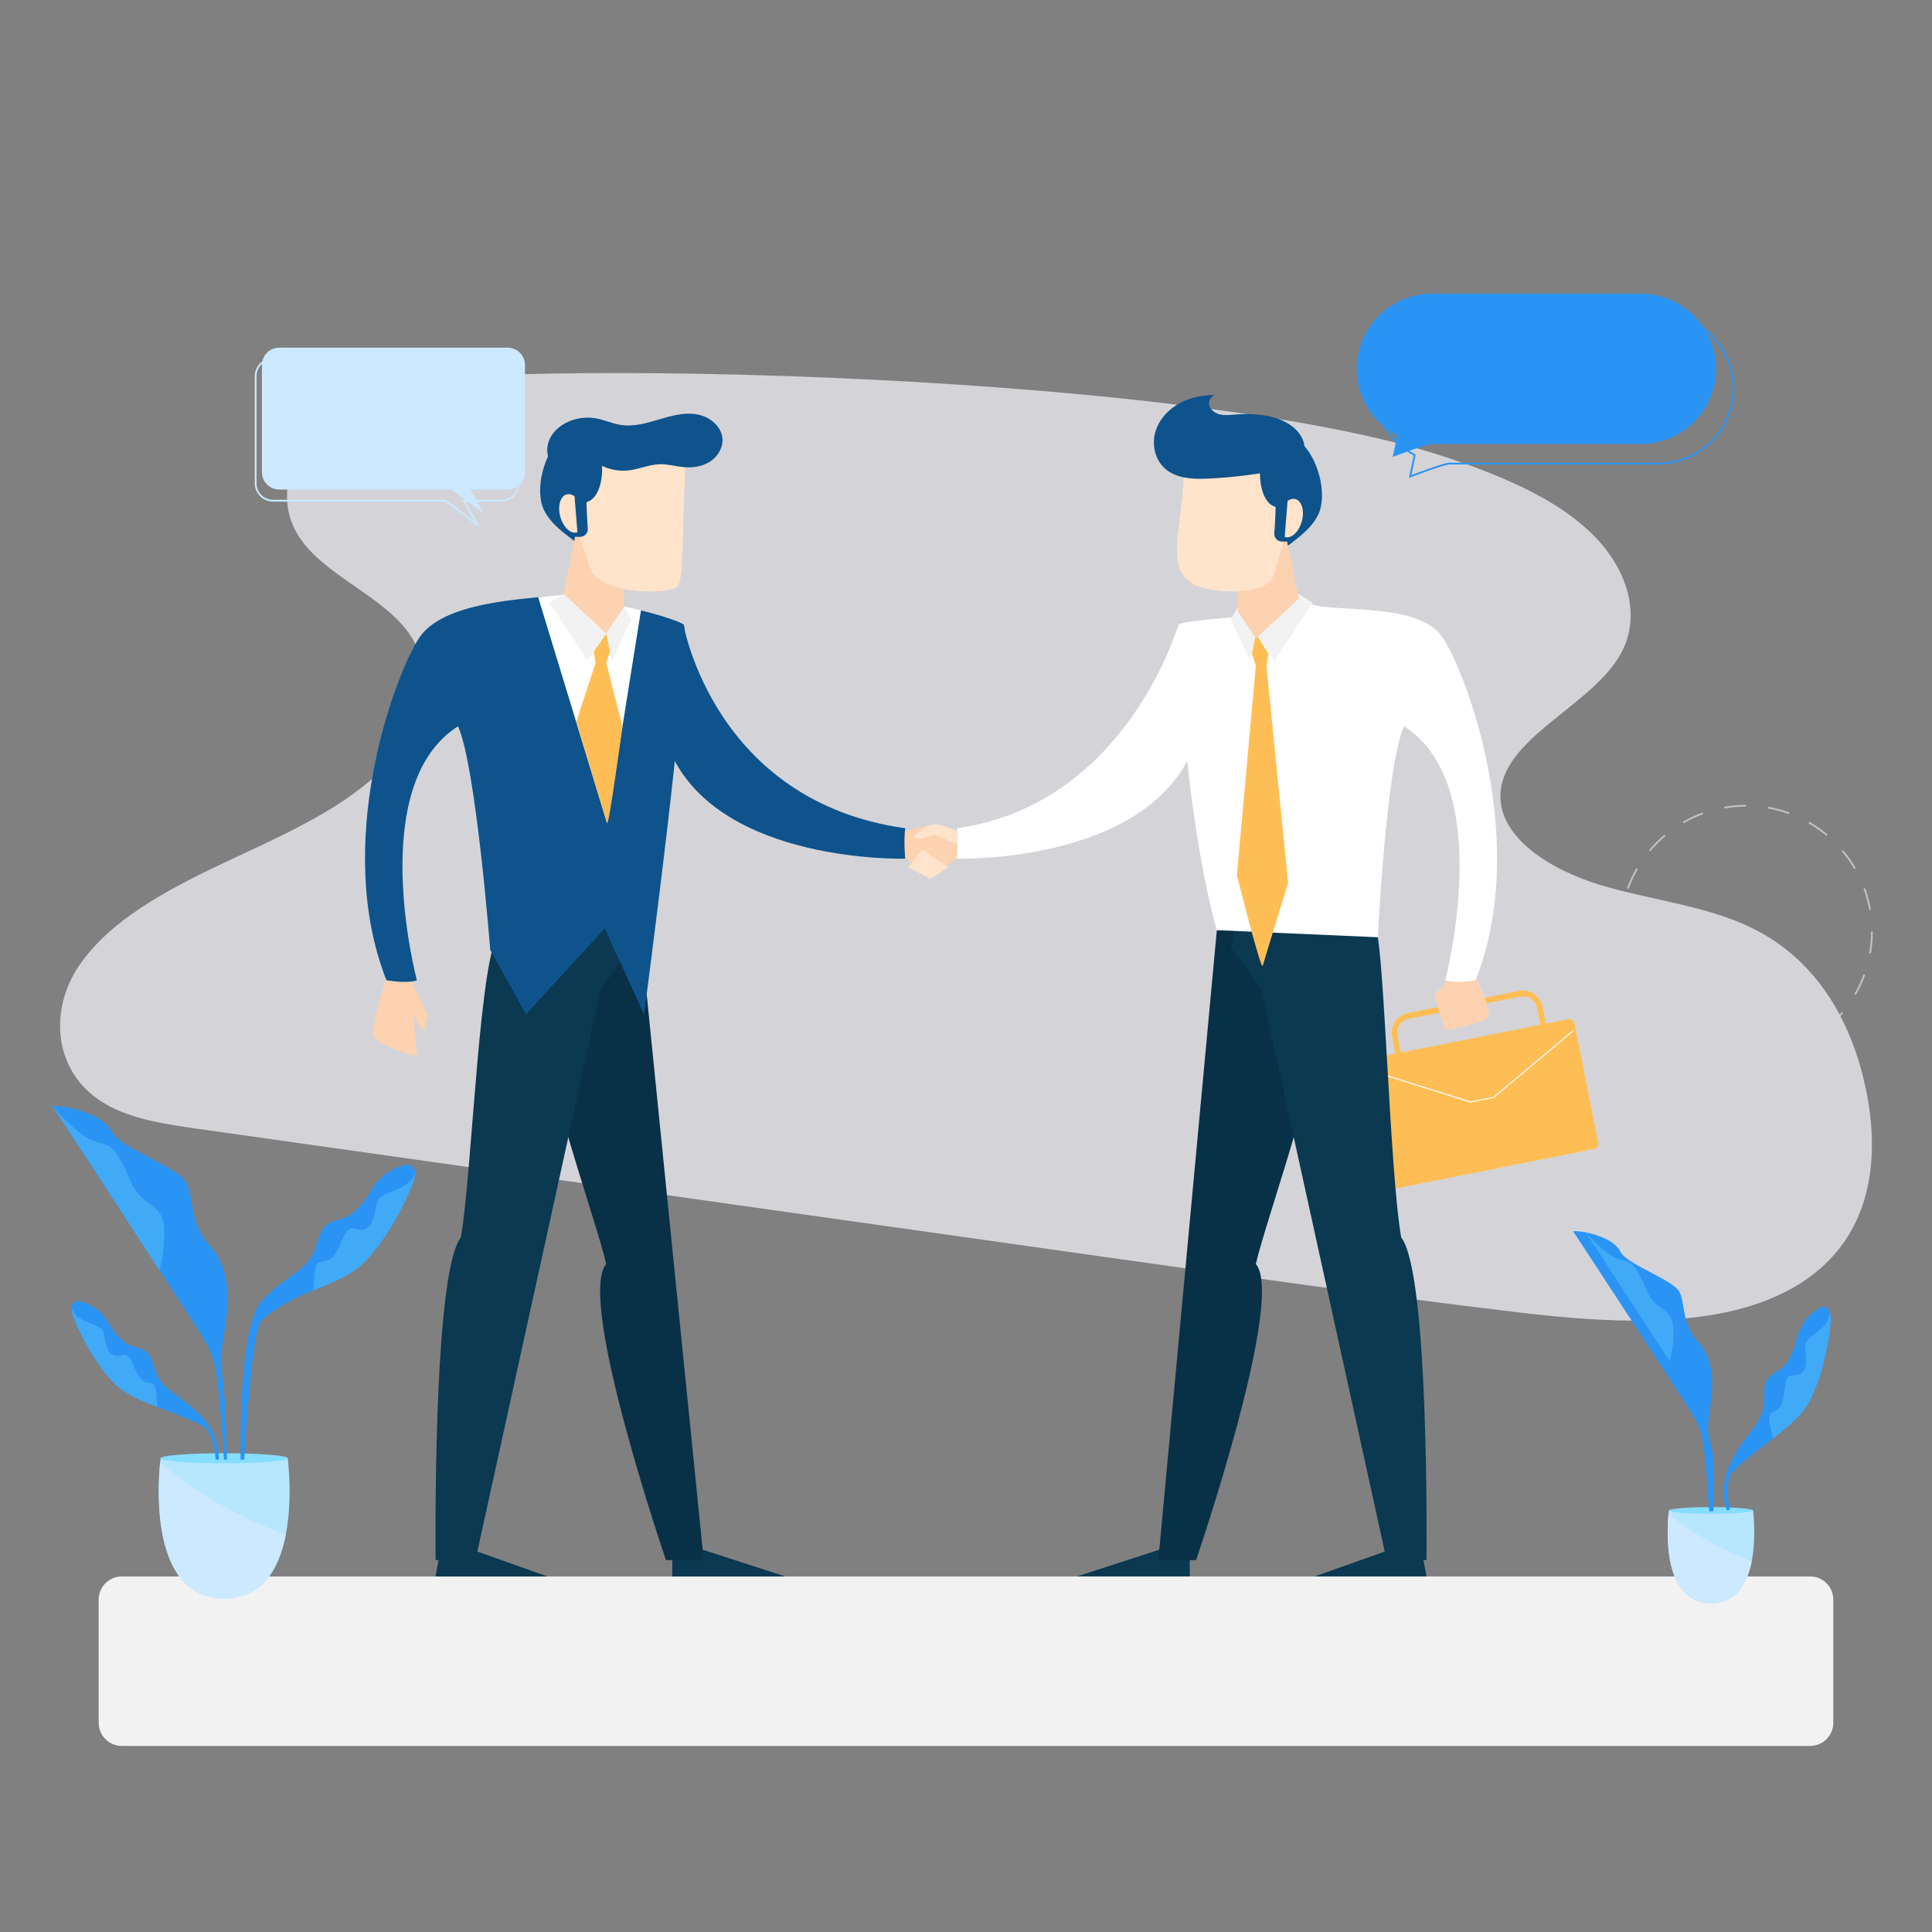 <svg xmlns="http://www.w3.org/2000/svg" xml:space="preserve" viewBox="0 0 1080 1080" enable-background="new 0 0 1080 1080" id="business-deal">
  <rect x="0" y="0" width="1080" height="1080" fill="#808080" stroke="none"/>
  <circle cx="976.07" cy="520.75" r="70.35" fill="none" stroke="#c1c1c1" stroke-miterlimit="10" stroke-dasharray="12.278 12.278"></circle>
  <path d="M810.51 256.29c28.83 9.77 57.49 21.69 77.66 40.41 20.17 18.72 30.27 45.63 18.17 68.15-16.16 30.08-67.36 47.57-67.6 80.16-.17 23.34 27.61 41.15 55.66 49.64 28.04 8.48 59.09 11.54 84.6 23.94 38.49 18.71 56.54 54.93 63.93 89.68 7.67 36.08 4.56 77.16-28.37 103.34-40.93 32.54-108.63 28.87-166.58 21.93-77.33-9.26-154.32-20.14-231.29-31.01-168.74-23.84-337.48-47.69-506.22-71.53-18.09-2.56-36.92-5.35-51.62-13.92-29.19-17.01-31.67-52.13-14.7-77.2 16.97-25.07 48.36-42.1 79.54-56.85 31.18-14.74 64.1-28.68 87.46-50.45 23.35-21.77 34.97-53.99 17.3-78.77-14.97-20.99-47.14-32.21-61.16-53.59-18.48-28.17 2.78-64.15 36.31-82.13s454.59-13.44 606.91 38.2z" fill="#d4d4d8"></path>
  <path d="m876.9 569.68-12.75 2.54-1.83-9.17c-1.24-6.24-7.02-10.36-12.87-9.2l-62.85 12.54c-5.85 1.17-9.61 7.19-8.36 13.43l1.83 9.17-12.75 2.54c-1.45.29-2.38 1.79-2.08 3.33l13.35 66.95c.31 1.54 1.75 2.57 3.2 2.28l109.6-21.86c1.45-.29 2.38-1.79 2.08-3.33l-13.35-66.95c-.33-1.53-1.77-2.56-3.22-2.27zm-15.79 3.15-78.02 15.56-1.83-9.17c-.89-4.46 1.79-8.76 5.97-9.59l62.85-12.54c4.18-.83 8.31 2.11 9.2 6.57l1.83 9.17z" fill="#ffbe55"></path>
  <path d="m835.12 613.71-13.09 2.61-55.51-17.39.37-.53 55.28 17.32 12.59-2.51L879.17 576l.54.35z" fill="#fff"></path>
  <path d="M535.07 464.76s-12.05-3.97-14.42-2.58-14.61 17.85-14.61 17.85l16.39 7.82 18.56-12.04-5.92-11.05zM824.31 544.99s9.82 19.9 7.76 23.45C830 572 807.77 576 807.77 576l-5.95-19.96 10.61-11.06h11.88z" fill="#fcd2b1"></path>
  <path d="m653.83 864.43-51.81 16.81h63.07v-16.81zM782.24 864.43l-47.32 16.81h62.54l-3.21-16.81z" fill="#0a3951"></path>
  <path d="m680.22 519.97-32.7 352.12h21.09s50.14-146.16 33.41-165.5c5.38-23.95 39.63-118.83 31.72-128.96-7.91-10.13-22.41-63.02-22.41-63.02l-31.11 5.36z" fill="#083047"></path>
  <path d="m688.02 529.46 17 23.41 70.1 319.22h22.27s1.85-160.14-14.11-180.36c-6.38-36.18-9.4-159.25-14.11-172.74-21.28-1.06-77.15-7.62-77.15-7.62l-4 18.09z" fill="#0a3951"></path>
  <path d="M806.87 357c-10.86-17.06-42.33-15.49-66.37-17.75-6.96-.65-12.77-3.58-17.71-4.25l-32.73 9.86c-1.88.4-28.18 2.33-31.19 4.14-.36.42-28.85 100.66-124 114 1 7 0 17 0 17s97.99 2.84 128.79-54.56c6.76 62.87 16.56 94.53 16.56 94.53l90 3.96s4.64-95.92 14.64-117.92c52 33 23 142 23 142s4 2 17 0C854.87 472 820.87 379 806.87 357z" fill="#fff"></path>
  <path d="m702.02 354.25 10.48 14.96 21.24-32.33-7.72-4.88zM702.02 354.25l-3.26 14.96-10.74-22.98 4-6.98z" fill="#f2f2f2"></path>
  <path d="m699.83 365.39 2.19 6.77-10.61 117.05s13.55 53.94 14.46 50.64c.91-3.3 14.19-46.27 14.19-46.27l-12.09-121.25 1.06-7.01-7-11.08-2.2 11.15z" fill="#ffbe55"></path>
  <path d="M726.06 246.32c11 9 16 30 11 41s-18 17-23 23c-10-12-24-20-24-20l7-30 14-7 15-7z" fill="#0e538c"></path>
  <path d="M692.06 315.9v26l10 15 24-22.25-9.5-46.05z" fill="#fcd2b1"></path>
  <path d="M661.35 254.99c2.8 31.11-12.08 61.24 4.67 70.72 3.74 4.71 41.38 9.9 46.05-4.24s16.57-54.22 7.22-66.48c-9.34-12.26-57.94 0-57.94 0z" fill="#ffe3ca"></path>
  <path d="M705.06 258.32c-2 8 0 23 8 25 0 3.82-.41 10.49-.7 14.82a4.296 4.296 0 0 0 4.05 4.58c1.88.1 3.65.08 3.65-.4 0-1 6-44 6-44h-21z" fill="#0e538c"></path>
  <ellipse cx="721.32" cy="289.65" rx="11" ry="6.67" transform="rotate(-74.984 721.28 289.638)" fill="#ffe3ca"></ellipse>
  <path d="m714.06 282.32-1 18 5 1 2-25zM726.42 260.22a273.124 273.124 0 0 1-50.56 7.3c-8.79.44-18.56.1-24.98-5.92-5.29-4.96-7.02-13.08-5.04-20.06s7.28-12.74 13.67-16.17c6.39-3.43 13.77-4.69 21.02-4.59-2.75-.47-5.14 2.71-4.6 5.45s3.13 4.69 5.84 5.38 5.55.37 8.34.15c6.99-.54 14.09-.41 20.88 1.32 6.79 1.72 13.55 5.4 16.77 11.63s1.49 15.22-4.86 18.18" fill="#0e538c"></path>
  <path d="M68.12 881.24h943.75c7.16 0 12.96 5.8 12.96 12.96v68.83c0 7.16-5.8 12.96-12.96 12.96H68.12c-7.16 0-12.96-5.8-12.96-12.96V894.2c0-7.16 5.8-12.96 12.96-12.96z" fill="#f2f2f2"></path>
  <path d="M505.83 464.76s12.06-3.97 14.42-2.58 14.61 17.85 14.61 17.85l-16.39 7.82-18.56-12.04 5.92-11.05zM216.59 544.99s-9.82 29.3-7.76 34.54c2.07 5.24 24.3 11.13 24.3 11.13l-2.07-22.83 5.69 9.08 2.59-9.08L228.48 545h-11.89z" fill="#fcd2b1"></path>
  <path d="m387.08 864.43 51.81 16.81h-63.08v-16.81zM258.67 864.43l47.32 16.81h-62.54l3.21-16.81z" fill="#0a3951"></path>
  <path d="m358.32 524.2 35.06 347.89h-21.09s-50.14-146.16-33.41-165.5c-5.38-23.95-39.63-118.83-31.72-128.96 7.91-10.13 22.41-63.02 22.41-63.02l28.75 9.59z" fill="#083047"></path>
  <path d="m352.89 529.46-17 23.41-70.1 319.22h-22.27s-1.85-160.14 14.11-180.36c6.38-36.18 10.36-162.27 22.07-170.78 21.28-1.06 69.19-9.58 69.19-9.58l4 18.09z" fill="#0a3951"></path>
  <path d="m360.04 567-22-48-44 48-20-36s-8-103-18-125c-52 33-23 142-23 142s-4 2-17 0c-30-76 4-169 18-191 10.86-17.06 42.76-20.89 66.8-23.15 6.96-.65 16.76 4.93 21.7 4.26 0 0 22.35-.75 41.35 4.53l.02.01c8.2 2.28 15.12 4.54 18.13 6.35 6 7-22 218-22 218z" fill="#0e538c"></path>
  <path d="M382.04 349s17 99 124 114c-1 7 0 17 0 17s-103 3-131-59c-9-59 7-72 7-72z" fill="#0e538c"></path>
  <path d="m358.32 341.14-18.98 118.99-38.5-126.28c6.96-.65 13.26-1.18 18.2-1.85l39.28 9.14z" fill="#fff"></path>
  <path d="M314.88 243.67c-11 9-16 30-11 41s18 17 23 23c10-12 24-20 24-20l-7-30-14-7-15-7z" fill="#0e538c"></path>
  <path d="M348.88 313.25v26l-10 15-24-22.25 9.5-46.05z" fill="#fcd2b1"></path>
  <path d="M383.88 252.67c-3 33-1 70-5 75s-44 5-49-10-18-52-8-65 62 0 62 0z" fill="#ffe3ca"></path>
  <path d="M335.88 255.67c2 8 0 23-8 25 0 3.82.41 10.49.7 14.82a4.296 4.296 0 0 1-4.05 4.58c-1.88.1-3.65.08-3.65-.4 0-1-6-44-6-44h21z" fill="#0e538c"></path>
  <ellipse cx="319.62" cy="287" rx="6.67" ry="11" transform="rotate(-15.016 319.614 286.994)" fill="#ffe3ca"></ellipse>
  <path d="m326.88 279.67 1 18-5 1-2-25zM331.23 257.12c5.74 4.57 13.36 6.71 20.63 5.79 5.76-.73 11.23-3.26 17.03-3.4 4.44-.11 8.78 1.2 13.2 1.62 5.1.48 10.46-.29 14.77-3.06 4.31-2.77 7.37-7.75 7-12.86-.51-7.13-7.42-12.46-14.48-13.62s-14.2.86-21.06 2.9c-6.85 2.03-13.97 4.12-21.04 3.09-4.95-.72-9.58-2.95-14.52-3.77-5.35-.9-10.98-.08-15.85 2.3-3.68 1.8-6.98 4.53-9.01 8.1s-2.65 8-1.24 11.85c1.27 3.46 4.09 6.23 7.39 7.87s7.05 2.22 10.74 2.15l6.44-8.96z" fill="#0e538c"></path>
  <path d="m338.88 354.25-10.47 14.96-21.24-32.33 7.71-4.88zM338.88 354.25l3.26 14.96 10.75-22.98-4.01-6.98z" fill="#f2f2f2"></path>
  <path d="m341.07 364.31-2.19 6.11 9.08 35.63s-7.72 57.06-8.63 54.08-17.22-56.5-17.22-56.5l10.83-33.06-1.06-6.32 7-10 2.19 10.06z" fill="#ffbe55"></path>
  <path d="M507.8 484.79c1.93-2.7 7.73-9.93 7.73-9.93l14.68 9.93-10.04 6.57-12.37-6.57zM535.27 464.76s-7.52-3.65-12.57-3.97-11.7 6.87-11.7 6.87.21 1.29 2.9 1.29c2.68 0 8.05-2.58 8.05-2.58l13.55 5.68-.23-7.29z" fill="#ffe3ca"></path>
  <path d="M917.24 164.17H800.43c-23.13 0-42.05 18.91-42.05 42.02 0 16.15 9.24 30.23 22.69 37.26l-2.55 11.99s18.87-7.23 21.91-7.23h116.81c23.13 0 42.05-18.91 42.05-42.02 0-23.11-18.92-42.02-42.05-42.02z" fill="#2a94f4"></path>
  <path d="M926.99 175.1H810.18c-23.13 0-42.05 18.91-42.05 42.02 0 16.15 9.24 30.23 22.69 37.26l-2.55 11.99s18.87-7.23 21.91-7.23h116.81c23.13 0 42.05-18.91 42.05-42.02 0-23.11-18.92-42.02-42.05-42.02z" fill="none" stroke="#2a94f4" stroke-miterlimit="10"></path>
  <path d="M283.79 194.34H156.08c-5.31 0-9.66 4.35-9.66 9.66v60.01c0 5.31 4.35 9.66 9.66 9.66h96.4L270.37 287l-7.53-13.33h20.96c5.31 0 9.66-4.35 9.66-9.66V204c0-5.31-4.35-9.66-9.67-9.66z" fill="#cce9ff"></path>
  <path d="M280.3 200.56H152.58c-5.31 0-9.66 4.35-9.66 9.66v60.01c0 5.31 4.35 9.66 9.66 9.66h96.4l17.89 13.33-7.53-13.33h20.96c5.31 0 9.66-4.35 9.66-9.66v-60.01c0-5.31-4.35-9.66-9.66-9.66z" fill="none" stroke="#cce9ff" stroke-miterlimit="10"></path>
  <path d="M125.31 893.62c21.68 0 30.83-17.31 34.43-35.68 4.07-20.72 1.08-42.77 1.08-42.77H89.8s-.11.84-.27 2.34c-1.32 13.04-5.6 76.11 35.78 76.11z" fill="#b6e7ff"></path>
  <path d="M89.8 815.17c0 1.55 15.9 2.81 35.52 2.81 19.61 0 35.52-1.26 35.52-2.81s-15.9-2.81-35.52-2.81c-19.62 0-35.52 1.26-35.52 2.81z" fill="#85ddff"></path>
  <path d="M29.14 618.26s37.46 56.99 59.93 91.77 28.36 42 31.03 53.24c2.68 11.24 5.08 52.7 5.08 52.7h1.66s-.58-35.2-2.6-47.04c-1.96-11.45.14-15.56 1.75-27.6 1.61-12.04 3.75-31.3-8.43-44.68-12.17-13.38-8.96-26.49-13.24-35.31-4.28-8.83-37.46-19.53-41.74-28.63-4.28-9.1-23-14.72-33.44-14.45z" fill="#2a94f4"></path>
  <path d="M29.14 618.26s11.77 13.38 19.8 17.93c8.03 4.55 11.77.53 17.92 11.5 6.15 10.97 6.39 15.79 12.02 21.4 5.63 5.62 12.32 5.89 12.86 18.19.54 12.31-2.67 22.74-2.67 22.74s-57.52-88.82-59.93-91.76z" fill="#41aaf7"></path>
  <path d="M122.22 815.97h-1.68s-.5-11.39-5.03-16.92c-2.92-3.57-15.32-7.62-27.57-12.48-6.75-2.67-13.45-5.59-18.51-8.81-14.25-9.05-27.83-38.21-28.99-43.41-.41-1.81-.59-2.91-.58-3.66v-.02c.03-1.4.72-1.61 1.92-3.02.58-.68 2.31-.45 4.43.2 6.14 1.87 11.33 6.08 14.54 11.64 2.97 5.14 7.72 11.57 13.54 13.13 10.06 2.68 9.22 4.35 12.93 14.58 3.7 10.23 13.05 11.9 24.78 23.96 11.73 12.07 10.22 24.81 10.22 24.81z" fill="#2a94f4"></path>
  <path d="M87.94 786.57c-6.75-2.67-13.45-5.59-18.51-8.81-14.25-9.05-27.83-38.21-28.99-43.41-.41-1.81-.59-2.91-.58-3.66.04.34.7 4.96 8.13 8.03 7.7 3.18 9.21 3.18 10.22 8.04 1.01 4.86 1.85 10.06 5.87 11.06 4.02 1.01 6.54-3.52 9.71 3.85 3.19 7.37 4.71 9.89 7.63 10.89 2.93 1.01 5.15-.5 5.8 5.2.39 3.48.61 6.78.72 8.81z" fill="#41aaf7"></path>
  <path d="M134.54 815.97h1.99s3.89-70.55 9.24-77.1c3.45-4.23 14.85-11.8 29.37-17.56 7.99-3.17 15.94-6.62 21.93-10.43 16.88-10.72 32.96-45.26 34.34-51.42.49-2.14.7-3.44.69-4.34v-.02c-.04-1.66-.86-1.91-2.27-3.57-.68-.81-2.74-.53-5.25.24-7.28 2.22-13.42 7.2-17.22 13.79-3.52 6.09-9.15 13.71-16.04 15.55-11.91 3.18-10.92 5.16-15.32 17.27-4.38 12.11-15.46 14.09-29.35 28.38-13.9 14.29-12.11 89.21-12.11 89.21z" fill="#2a94f4"></path>
  <path d="M175.14 721.31c7.99-3.17 15.94-6.62 21.93-10.43 16.88-10.72 32.96-45.26 34.34-51.42.49-2.14.7-3.44.69-4.34-.05.41-.83 5.87-9.62 9.5-9.12 3.76-10.91 3.76-12.1 9.53-1.19 5.75-2.19 11.91-6.95 13.1-4.76 1.19-7.74-4.17-11.51 4.56-3.78 8.73-5.57 11.71-9.04 12.9-3.47 1.19-6.1-.6-6.87 6.16-.48 4.13-.74 8.04-.87 10.44z" fill="#41aaf7"></path>
  <path d="M125.31 893.62c21.68 0 30.83-17.31 34.43-35.68-21.25-8.06-48.01-20.97-70.21-40.43-1.32 13.04-5.6 76.11 35.78 76.11z" fill="#cce9ff"></path>
  <path d="M956.44 896.27c14.35 0 20.4-11.46 22.79-23.62 2.69-13.71.72-28.31.72-28.31h-47.01s-.07.56-.18 1.55c-.88 8.64-3.71 50.38 23.68 50.38z" fill="#b6e7ff"></path>
  <path d="M932.93 844.35c0 1.03 10.52 1.86 23.51 1.86 12.98 0 23.51-.83 23.51-1.86 0-1.03-10.52-1.86-23.51-1.86-12.98 0-23.51.83-23.51 1.86z" fill="#85ddff"></path>
  <path d="M879.35 688.23s29.68 45.15 47.48 72.71c17.81 27.56 22.47 33.28 24.59 42.18 2.12 8.9 4.03 41.76 4.03 41.76h2.33s1.48-27.77-1.27-36.88c-2.76-9.11-1.7-12.72-.42-22.26 1.27-9.54 2.97-24.8-6.68-35.4-9.64-10.6-7.1-20.98-10.49-27.98-3.39-7-29.68-15.47-33.07-22.68-3.39-7.21-18.23-11.66-26.5-11.45z" fill="#2a94f4"></path>
  <path d="M885.84 688.23s9.33 10.6 15.69 14.2c6.36 3.6 9.33.42 14.2 9.11 4.88 8.69 5.06 12.51 9.53 16.96 4.46 4.45 9.76 4.66 10.19 14.41.42 9.75-2.12 18.02-2.12 18.02s-45.58-70.37-47.49-72.7z" fill="#41aaf7"></path>
  <path d="m965.32 844.35 1.7-.51s-2.95-11.68-.04-18.65c1.87-4.5 13.19-12.36 24.12-20.99 6.02-4.75 11.92-9.74 16.07-14.53 11.68-13.48 16.57-47.11 16.18-52.73-.13-1.96-.28-3.12-.52-3.88l-.01-.02c-.45-1.41-1.22-1.41-2.86-2.47-.79-.52-2.48.25-4.42 1.55-5.65 3.76-9.62 9.59-11.19 16.19-1.45 6.11-4.31 14.06-9.72 17.39-9.36 5.77-8.01 7.2-8.67 18.68-.64 11.47-9.6 16-17.81 31.77-8.22 15.76-2.83 28.2-2.83 28.2z" fill="#2a94f4"></path>
  <path d="M991.1 804.19c6.02-4.75 11.92-9.74 16.07-14.53 11.68-13.48 16.57-47.11 16.18-52.73-.13-1.96-.28-3.12-.52-3.88.06.36.79 5.23-5.79 10.59-6.83 5.55-8.36 6.01-7.9 11.24.46 5.22 1.18 10.74-2.59 12.98-3.77 2.24-7.68-1.58-8.66 6.84-.99 8.43-1.76 11.43-4.42 13.34-2.66 1.9-5.36 1.05-4.3 7.02.65 3.63 1.43 7.04 1.93 9.13z" fill="#41aaf7"></path>
  <path d="M956.44 896.27c14.35 0 20.4-11.46 22.79-23.62-14.06-5.33-31.78-13.88-46.47-26.76-.88 8.64-3.71 50.38 23.68 50.38z" fill="#cce9ff"></path>
</svg>
